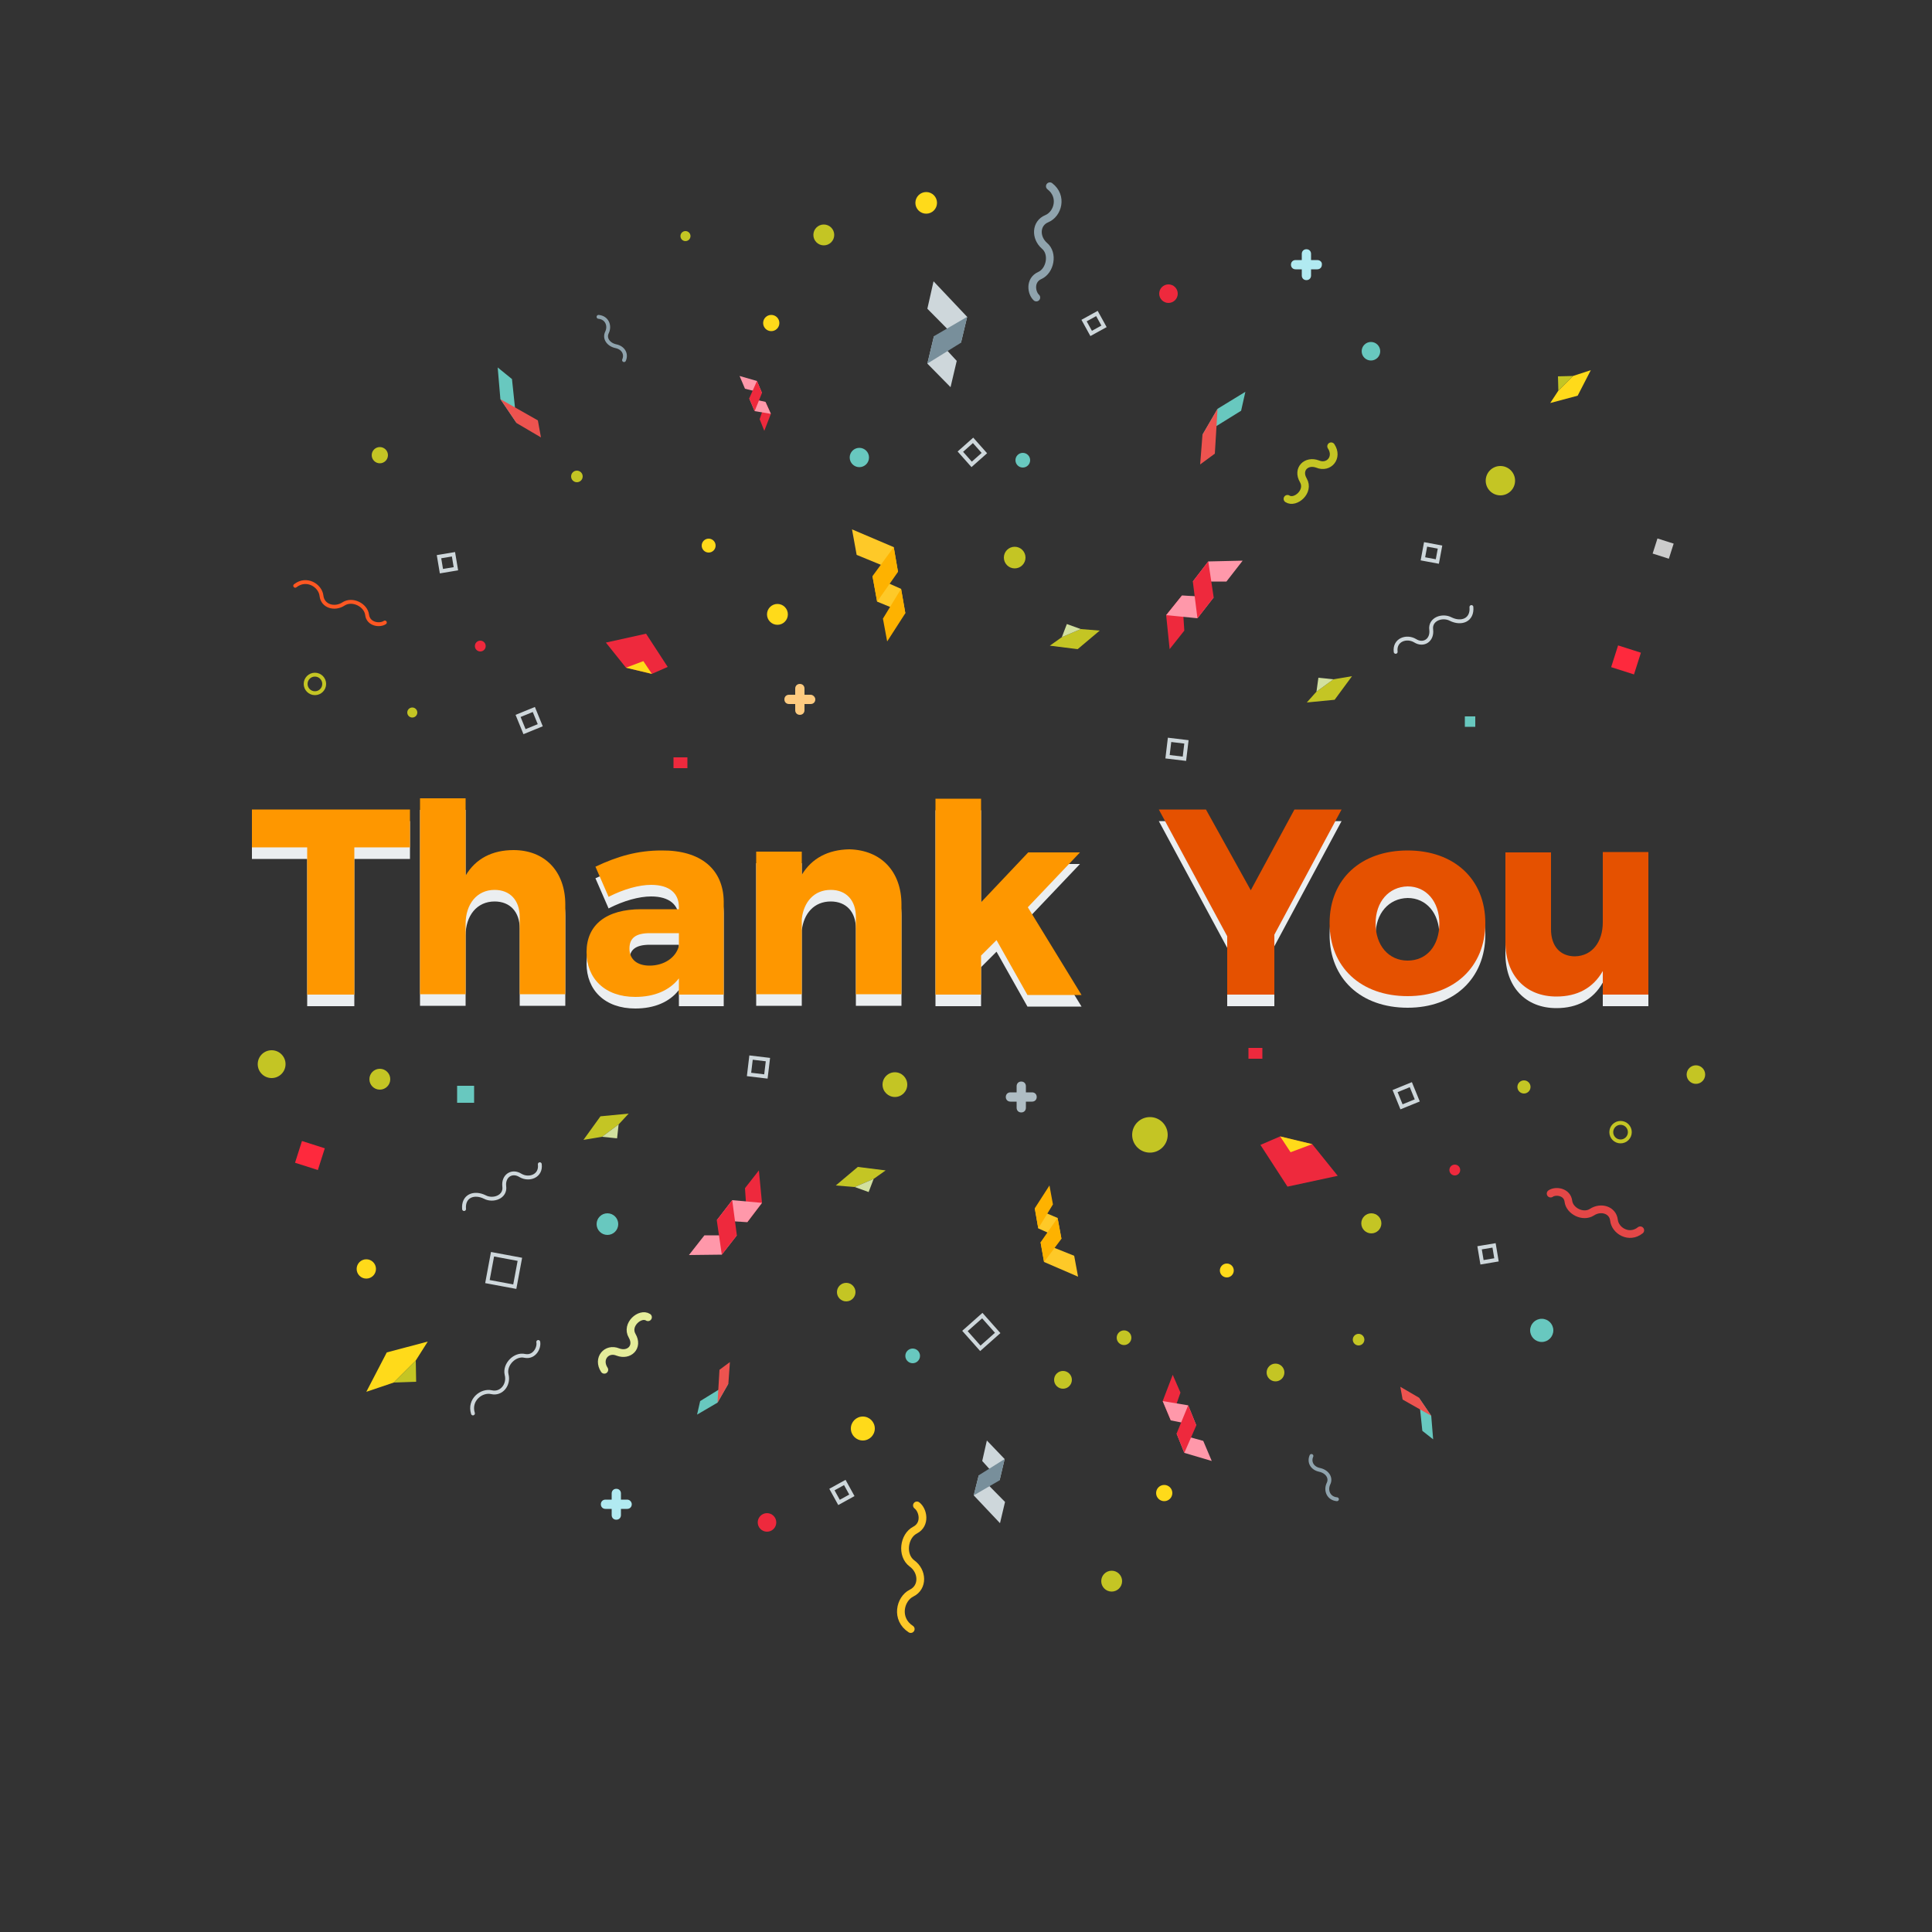 <?xml version="1.0" encoding="utf-8"?>
<!-- Generator: Adobe Illustrator 19.0.0, SVG Export Plug-In . SVG Version: 6.00 Build 0)  -->
<svg version="1.1" id="Objects" xmlns="http://www.w3.org/2000/svg" xmlns:xlink="http://www.w3.org/1999/xlink" x="0px" y="0px"
	 viewBox="0 0 500 500" style="enable-background:new 0 0 500 500;" xml:space="preserve">
<rect x="0" y="0" width="500" height="500" fill="#333333" stroke="none"/>
<style type="text/css">
	.st0{fill:#68C8BF;}
	.st1{fill:#ED534F;}
	.st2{fill:#CED7DB;}
	.st3{fill:#788F9B;}
	.st4{fill:#FEC928;}
	.st5{fill:#FEB200;}
	.st6{fill:#FF98AA;}
	.st7{fill:#EE293D;}
	.st8{fill:#FFDA1A;}
	.st9{fill:#C4C524;}
	.st10{fill:#D2E09F;}
	.st11{fill:#FE293D;}
	.st12{fill:#CCCCCC;}
	.st13{fill:none;stroke:#C4C524;stroke-miterlimit:10;}
	.st14{fill:none;stroke:#C4C524;stroke-width:2;stroke-linecap:round;stroke-miterlimit:10;}
	.st15{fill:none;stroke:#8FA3AD;stroke-linecap:round;stroke-miterlimit:10;}
	.st16{fill:none;stroke:#CED7DB;stroke-linecap:round;stroke-miterlimit:10;}
	.st17{fill:none;stroke:#FE5722;stroke-linecap:round;stroke-miterlimit:10;}
	.st18{fill:none;stroke:#8FA3AD;stroke-width:2;stroke-linecap:round;stroke-miterlimit:10;}
	.st19{fill:none;stroke:#E5ED9A;stroke-width:2;stroke-linecap:round;stroke-miterlimit:10;}
	.st20{fill:none;stroke:#E44747;stroke-width:2;stroke-linecap:round;stroke-miterlimit:10;}
	.st21{fill:none;stroke:#FEC928;stroke-width:2;stroke-linecap:round;stroke-miterlimit:10;}
	.st22{fill:#EBEEF0;}
	.st23{fill:#B1EAF1;}
	.st24{fill:#AFBDC4;}
	.st25{fill:#FECB80;}
	.st26{fill:#FE9700;}
	.st27{fill:#E55100;}
</style>
<g>
	<polygon class="st0" points="311.2,112.5 321.2,106.3 322.3,101.4 315.1,105.8 	"/>
	<polygon class="st1" points="314.4,117.4 310.6,120.2 311.2,112.5 315.1,105.8 	"/>
	<polygon class="st0" points="133.7,109.5 132.5,98.1 128.8,95.1 129.5,103.3 	"/>
	<polygon class="st1" points="139.2,108.8 140,113.2 133.7,109.5 129.5,103.3 	"/>
	<polygon class="st2" points="241.6,72.8 240,79.9 248.7,88.7 250.3,82 	"/>
	<polygon class="st2" points="241.7,87 240,94.1 246,100.2 247.6,93.4 	"/>
	<polygon class="st3" points="248.7,88.7 240,94.1 241.7,87 250.3,82 	"/>
	<polygon class="st4" points="220.5,137 221.7,143.6 232.4,148 231.3,141.6 	"/>
	<polygon class="st4" points="225.8,149.1 227,155.7 234.3,158.7 233.2,152.4 	"/>
	<polygon class="st5" points="232.4,148 227,155.7 225.8,149.1 231.3,141.6 	"/>
	<polygon class="st5" points="234.3,158.7 229.6,166 228.5,160.1 233.2,152.4 	"/>
	<polygon class="st6" points="191.4,97.3 192.8,100.6 197.2,101.7 195.9,98.6 	"/>
	<polygon class="st7" points="199.5,107.1 197.8,111.5 196.6,108.5 198.1,104 	"/>
	<polygon class="st6" points="193.9,103.1 195.3,106.4 199.5,107.1 198.1,104 	"/>
	<polygon class="st7" points="197.2,101.7 195.3,106.4 193.9,103.1 195.9,98.6 	"/>
	<polygon class="st6" points="321.6,145.1 317.4,150.5 308.7,150.5 312.7,145.3 	"/>
	<polygon class="st7" points="301.8,159.2 302.7,168 306.5,163.2 305.9,154.1 	"/>
	<polygon class="st6" points="314.1,154.6 309.9,160 301.8,159.2 305.9,154.1 	"/>
	<polygon class="st7" points="308.7,150.5 309.9,160 314.1,154.6 312.7,145.3 	"/>
	<path class="st7" d="M156.8,166.3l10.4-2.3l5.6,8.6l-4.1,1.8c-2.5-0.6-4.2-1-6.7-1.6L156.8,166.3z"/>
	<polygon class="st8" points="162,172.8 166.5,171.1 168.7,174.4 	"/>
	<polygon class="st9" points="271.7,167.1 278.9,168 284.6,163.2 279.7,162.8 274.8,164.9 	"/>
	<polygon class="st10" points="274.8,164.9 276.1,161.5 279.7,162.8 	"/>
	<polygon class="st8" points="401.2,104.3 408.3,102.4 411.7,95.8 407.1,97.3 403.3,101.1 	"/>
	<polygon class="st9" points="403.3,101.1 403.2,97.4 407.1,97.3 	"/>
	<polygon class="st9" points="338.2,181.8 345.4,181.1 349.9,175 345.1,175.8 340.7,179 	"/>
	<polygon class="st10" points="340.7,179 341.2,175.4 345.1,175.8 	"/>
	<circle class="st7" cx="302.4" cy="76" r="2.4"/>
	
		<rect x="417.5" y="167.9" transform="matrix(0.953 0.304 -0.304 0.953 71.924 -119.896)" class="st11" width="6.2" height="5.9"/>
	
		<rect x="428" y="140" transform="matrix(0.953 0.304 -0.304 0.953 63.626 -124.18)" class="st12" width="4.4" height="4.1"/>
	<rect x="379.1" y="185.4" class="st0" width="2.7" height="2.7"/>
	<circle class="st0" cx="264.7" cy="119.1" r="1.9"/>
	<circle class="st9" cx="213.2" cy="60.8" r="2.7"/>
	<circle class="st8" cx="199.6" cy="83.6" r="2.1"/>
	<circle class="st8" cx="183.4" cy="141.2" r="1.8"/>
	<circle class="st9" cx="149.3" cy="123.3" r="1.5"/>
	<circle class="st13" cx="81.5" cy="177" r="2.4"/>
	<circle class="st7" cx="124.3" cy="167.2" r="1.4"/>
	<rect x="174.3" y="196" class="st7" width="3.6" height="2.8"/>
	<path class="st14" d="M333.2,129.1c2,1.3,5.8-1.9,4.1-4.8c-1.7-2.9,0.8-5.3,3.7-4.2c2.9,1.2,5.4-1.7,3.5-4.6"/>
	<path class="st15" d="M154.9,82c2.2,0.2,3,2.3,2.2,4c-0.8,1.6,0.4,3.2,2.3,3.6c1.9,0.4,2.8,2,2.1,3.6"/>
	<path class="st16" d="M361.2,168.7c-0.4-3.1,2.8-4.2,5-2.9c2.2,1.4,4.5-0.1,4.2-2.8c-0.4-2.8,2.9-3.9,5-2.8
		c2.8,1.4,5.7,0.3,5.4-3.1"/>
	
		<rect x="113.9" y="143.8" transform="matrix(0.986 -0.165 0.165 0.986 -22.42 21.078)" class="st16" width="3.8" height="3.8"/>
	
		<rect x="134.7" y="184.3" transform="matrix(0.926 -0.378 0.378 0.926 -60.317 65.534)" class="st16" width="4.4" height="4.4"/>
	<path class="st17" d="M76.4,151.6c2.9-2.3,6.5-0.1,6.8,2.6c0.3,2.7,3.4,3.6,5.7,2.1c2.3-1.5,5.8,0.3,6.1,2.8c0.3,2.5,3.3,2.9,4.6,2
		"/>
	
		<rect x="281.2" y="81.7" transform="matrix(0.483 0.876 -0.876 0.483 219.633 -204.663)" class="st16" width="3.8" height="3.8"/>
	
		<rect x="249.4" y="114.8" transform="matrix(0.664 0.748 -0.748 0.664 172.101 -148.812)" class="st16" width="4.4" height="4.4"/>
	<path class="st18" d="M271.7,48.2c3.4,2.6,2.1,7.2-0.8,8.4c-2.9,1.2-3,4.9-0.6,7c2.4,2,1.5,6.5-1.2,7.7c-2.7,1.2-2.2,4.5-0.9,5.7"
		/>
	
		<rect x="368.6" y="141.3" transform="matrix(-0.183 0.983 -0.983 -0.183 579.028 -194.892)" class="st16" width="3.8" height="3.8"/>
	
		<rect x="302.5" y="191.7" transform="matrix(-0.119 0.993 -0.993 -0.119 533.406 -85.574)" class="st16" width="4.4" height="4.4"/>
	<polygon class="st0" points="188.5,358.1 181.2,362.6 180.4,366.1 185.7,363 	"/>
	<polygon class="st1" points="186.2,354.5 188.9,352.5 188.5,358.1 185.7,363 	"/>
	<polygon class="st0" points="367.2,361.7 368.1,370.3 370.9,372.5 370.4,366.4 	"/>
	<polygon class="st1" points="363,362.2 362.4,358.9 367.2,361.7 370.4,366.4 	"/>
	<polygon class="st2" points="258.8,394.2 260.1,388.7 253.3,381.8 252,387 	"/>
	<polygon class="st2" points="258.7,383.1 260,377.6 255.4,372.8 254.2,378.1 	"/>
	<polygon class="st3" points="253.3,381.8 260,377.6 258.7,383.1 252,387 	"/>
	<polygon class="st4" points="279,330.4 278,325 269.3,321.5 270.2,326.6 	"/>
	<polygon class="st4" points="274.7,320.6 273.7,315.2 267.8,312.7 268.7,317.9 	"/>
	<polygon class="st5" points="269.3,321.5 273.7,315.2 274.7,320.6 270.2,326.6 	"/>
	<polygon class="st5" points="267.8,312.7 271.6,306.8 272.5,311.7 268.7,317.9 	"/>
	<g>
		<polygon class="st6" points="313.6,378.1 311.4,372.9 304.5,371 306.5,376 		"/>
		<polygon class="st7" points="300.9,362.6 303.5,355.8 305.5,360.4 303,367.6 		"/>
		<polygon class="st6" points="309.6,368.9 307.5,363.7 300.9,362.6 303,367.6 		"/>
		<polygon class="st7" points="304.5,371 307.5,363.7 309.6,368.9 306.5,376 		"/>
	</g>
	<g>
		<polygon class="st6" points="178.3,324.8 182.3,319.7 190.7,319.7 186.8,324.7 		"/>
		<polygon class="st7" points="197.2,311.3 196.4,302.9 192.8,307.5 193.4,316.3 		"/>
		<polygon class="st6" points="185.5,315.8 189.5,310.6 197.2,311.3 193.4,316.3 		"/>
		<polygon class="st7" points="190.7,319.7 189.5,310.6 185.5,315.8 186.8,324.7 		"/>
	</g>
	<g>
		<path class="st7" d="M346.2,304.3l-13,2.8l-7-10.8l5.1-2.2c3.1,0.8,5.2,1.3,8.3,2L346.2,304.3z"/>
		<polygon class="st8" points="339.6,296.1 334,298.2 331.3,294.1 		"/>
	</g>
	<polygon class="st9" points="229.2,302.9 222,302 216.3,306.8 221.2,307.2 226.1,305.1 	"/>
	<polygon class="st10" points="226.1,305.1 224.8,308.5 221.2,307.2 	"/>
	<polygon class="st8" points="110.7,347.2 100.1,350 94.8,360.2 101.9,357.8 107.6,352.1 	"/>
	<polygon class="st9" points="107.6,352.1 107.7,357.6 101.9,357.8 	"/>
	<polygon class="st9" points="162.7,288.2 155.4,288.9 151,295 155.8,294.2 160.1,291 	"/>
	<polygon class="st10" points="160.1,291 159.7,294.6 155.8,294.2 	"/>
	<circle class="st7" cx="198.5" cy="394" r="2.4"/>
	
		<rect x="77.1" y="296.3" transform="matrix(-0.953 -0.304 0.304 -0.953 65.665 608.613)" class="st11" width="6.2" height="5.9"/>
	<rect x="118.3" y="281" class="st0" width="4.4" height="4.4"/>
	<circle class="st0" cx="236.2" cy="350.9" r="1.9"/>
	<circle class="st9" cx="287.7" cy="409.2" r="2.7"/>
	<circle class="st8" cx="301.3" cy="386.4" r="2.1"/>
	<circle class="st8" cx="317.5" cy="328.8" r="1.8"/>
	<circle class="st9" cx="351.6" cy="346.7" r="1.5"/>
	<circle class="st13" cx="419.4" cy="293" r="2.4"/>
	<circle class="st7" cx="376.5" cy="302.8" r="1.4"/>
	<rect x="323.1" y="271.2" class="st7" width="3.6" height="2.8"/>
	<path class="st19" d="M167.7,340.9c-2-1.3-5.8,1.9-4.1,4.8c1.7,2.9-0.8,5.3-3.7,4.2c-2.9-1.2-5.4,1.7-3.5,4.6"/>
	<path class="st15" d="M346,388c-2.2-0.2-3-2.3-2.2-4c0.8-1.6-0.4-3.2-2.3-3.6c-1.9-0.4-2.8-2-2.1-3.6"/>
	<path class="st16" d="M139.7,301.3c0.4,3.1-2.8,4.2-5,2.9c-2.2-1.4-4.5,0.1-4.2,2.8c0.4,2.8-2.9,3.9-5,2.8
		c-2.8-1.4-5.7-0.3-5.4,3.1"/>
	
		<rect x="383.2" y="322.5" transform="matrix(-0.986 0.165 -0.165 -0.986 818.337 580.808)" class="st16" width="3.8" height="3.8"/>
	
		<rect x="361.9" y="281.3" transform="matrix(-0.926 0.378 -0.378 -0.926 808.236 408.47)" class="st16" width="4.4" height="4.4"/>
	<path class="st20" d="M424.5,318.4c-2.9,2.3-6.5,0.1-6.8-2.6c-0.3-2.7-3.4-3.6-5.7-2.1c-2.3,1.5-5.8-0.3-6.1-2.8
		c-0.3-2.5-3.3-2.9-4.6-2"/>
	
		<rect x="215.9" y="384.5" transform="matrix(-0.483 -0.876 0.876 -0.483 -15.405 763.668)" class="st16" width="3.8" height="3.8"/>
	
		<rect x="251.1" y="341.8" transform="matrix(-0.664 -0.748 0.748 -0.664 164.776 763.725)" class="st16" width="6" height="6"/>
	<path class="st21" d="M235.7,421.6c-4-2.6-2.8-7.8,0.2-9.3c3.1-1.5,2.9-5.7,0.1-7.7c-2.8-2.1-2.1-7.1,0.8-8.6
		c2.9-1.5,2.1-5.2,0.5-6.4"/>
	
		<rect x="126.7" y="325" transform="matrix(0.183 -0.983 0.983 0.183 -216.514 396.742)" class="st16" width="7.2" height="7.2"/>
	<rect x="194" y="274" transform="matrix(0.119 -0.993 0.993 0.119 -101.322 438.104)" class="st16" width="4.4" height="4.4"/>
	<path class="st16" d="M122.4,365.8c-1.1-3.5,2.2-6.1,4.8-5.5c2.6,0.6,4.6-2,3.9-4.6c-0.6-2.6,2.2-5.4,4.7-4.8
		c2.5,0.5,3.8-2.1,3.5-3.6"/>
	<g>
		<path class="st22" d="M91.7,222.3v38.1H79.5v-38.1H65.2v-9.8h40.9v9.8H91.7z"/>
		<path class="st22" d="M146.3,237.1v23.2h-11.8v-20c0-4.3-2.5-7-6.5-7c-4.6,0-7.5,3.7-7.5,8.8v18.2h-11.8v-50.7h11.8v20
			c2.6-4.4,6.9-6.6,12.4-6.6C141,223,146.3,228.5,146.3,237.1z"/>
		<path class="st22" d="M187.3,236.3v24.1h-11.6v-4.2c-2.4,3.1-6.3,4.8-11.3,4.8c-7.9,0-12.6-4.8-12.6-11.6c0-7,5-11.1,14.2-11.1
			h9.7v-0.5c0-3.6-2.4-5.8-7.2-5.8c-3.1,0-7.1,1.1-11,3.1l-3.4-7.8c5.7-2.7,10.9-4.2,17.1-4.2C181.4,223,187.2,227.9,187.3,236.3z
			 M175.7,247.8v-3.3h-7.5c-3.6,0-5.3,1.2-5.3,4c0,2.7,1.9,4.4,5.2,4.4C171.8,252.9,174.9,250.9,175.7,247.8z"/>
		<path class="st22" d="M233.3,237.1v23.2h-11.8v-20c0-4.3-2.5-7-6.5-7c-4.3,0-7,3.1-7.5,7.5v19.5h-11.8v-36.9h11.8v6
			c2.6-4.3,6.8-6.5,12.3-6.6C228,223,233.3,228.5,233.3,237.1z"/>
		<path class="st22" d="M253.9,250.3v10.1h-11.8v-50.7h11.8v26.8l12.2-12.9h13.4l-13.5,14.2l13.9,22.7h-14l-8-14.2L253.9,250.3z"/>
	</g>
	<g>
		<path class="st22" d="M329.7,260.4h-12.1v-15.1l-17.7-32.8h12.2l11.6,20.9l11.3-20.9h12.2l-17.4,32.4V260.4z"/>
		<path class="st22" d="M384.4,241.9c0,11.3-8.1,18.9-20.1,18.9c-12.1,0-20.2-7.5-20.2-18.9c0-11.4,8.1-18.8,20.2-18.8
			C376.3,223.1,384.4,230.5,384.4,241.9z M356,242c0,5.7,3.4,9.6,8.3,9.6c4.9,0,8.2-3.8,8.2-9.6c0-5.7-3.4-9.6-8.2-9.6
			C359.4,232.5,356,236.4,356,242z"/>
		<path class="st22" d="M426.6,260.4h-11.8v-6.1c-2.5,4.4-6.6,6.6-12,6.6c-8,0-13.2-5.5-13.2-14.1v-23.2h11.8v19.9
			c0,4.4,2.4,7,6.2,7c4.5-0.1,7.2-3.8,7.2-8.8v-18.2h11.8V260.4z"/>
	</g>
	<path class="st23" d="M340.9,67.3h-1.6v-1.6c0-0.7-0.5-1.2-1.2-1.2c-0.7,0-1.2,0.5-1.2,1.2v1.6h-1.6c-0.7,0-1.2,0.5-1.2,1.2
		c0,0.7,0.5,1.2,1.2,1.2h1.6v1.6c0,0.7,0.5,1.2,1.2,1.2c0.7,0,1.2-0.5,1.2-1.2v-1.6h1.6c0.7,0,1.2-0.5,1.2-1.2
		C342.2,67.8,341.6,67.3,340.9,67.3z"/>
	<path class="st23" d="M162.3,388.1h-1.6v-1.6c0-0.7-0.5-1.2-1.2-1.2c-0.7,0-1.2,0.5-1.2,1.2v1.6h-1.6c-0.7,0-1.2,0.5-1.2,1.2
		c0,0.7,0.5,1.2,1.2,1.2h1.6v1.6c0,0.7,0.5,1.2,1.2,1.2c0.7,0,1.2-0.5,1.2-1.2v-1.6h1.6c0.7,0,1.2-0.5,1.2-1.2
		C163.5,388.7,163,388.1,162.3,388.1z"/>
	<path class="st24" d="M267.1,282.7h-1.6v-1.6c0-0.7-0.5-1.2-1.2-1.2c-0.7,0-1.2,0.5-1.2,1.2v1.6h-1.6c-0.7,0-1.2,0.5-1.2,1.2
		c0,0.7,0.5,1.2,1.2,1.2h1.6v1.6c0,0.7,0.5,1.2,1.2,1.2c0.7,0,1.2-0.5,1.2-1.2v-1.6h1.6c0.7,0,1.2-0.5,1.2-1.2
		C268.3,283.2,267.8,282.7,267.1,282.7z"/>
	<path class="st25" d="M209.8,179.8h-1.6v-1.6c0-0.7-0.5-1.2-1.2-1.2c-0.7,0-1.2,0.5-1.2,1.2v1.6h-1.6c-0.7,0-1.2,0.5-1.2,1.2
		c0,0.7,0.5,1.2,1.2,1.2h1.6v1.6c0,0.7,0.5,1.2,1.2,1.2c0.7,0,1.2-0.5,1.2-1.2v-1.6h1.6c0.7,0,1.2-0.5,1.2-1.2
		C211,180.4,210.4,179.8,209.8,179.8z"/>
	<g>
		<circle class="st9" cx="262.6" cy="144.3" r="2.8"/>
		<circle class="st8" cx="201.2" cy="159" r="2.7"/>
		<circle class="st9" cx="219" cy="334.4" r="2.4"/>
		<circle class="st9" cx="290.9" cy="346.2" r="1.9"/>
		<circle class="st9" cx="438.9" cy="278.1" r="2.4"/>
		<circle class="st9" cx="394.4" cy="281.3" r="1.7"/>
		<circle class="st9" cx="98.3" cy="117.8" r="2.1"/>
		<circle class="st9" cx="106.7" cy="184.4" r="1.3"/>
		<circle class="st8" cx="239.7" cy="52.5" r="2.8"/>
		<circle class="st9" cx="177.4" cy="61.1" r="1.3"/>
		<circle class="st0" cx="222.4" cy="118.4" r="2.5"/>
		<circle class="st0" cx="354.8" cy="90.9" r="2.4"/>
		<circle class="st9" cx="388.3" cy="124.4" r="3.8"/>
		<circle class="st9" cx="297.6" cy="293.7" r="4.6"/>
		<circle class="st8" cx="94.8" cy="328.4" r="2.5"/>
		<circle class="st9" cx="70.3" cy="275.4" r="3.6"/>
		<circle class="st9" cx="98.3" cy="279.3" r="2.7"/>
		<circle class="st0" cx="157.2" cy="316.8" r="2.8"/>
		<circle class="st9" cx="231.6" cy="280.7" r="3.2"/>
		<circle class="st9" cx="275.1" cy="357.1" r="2.3"/>
		<circle class="st8" cx="223.3" cy="369.7" r="3.1"/>
		<circle class="st9" cx="330.1" cy="355.2" r="2.3"/>
		<circle class="st9" cx="354.9" cy="316.6" r="2.6"/>
		<circle class="st0" cx="399" cy="344.3" r="3"/>
	</g>
	<g>
		<path class="st26" d="M91.7,219.3v38.1H79.5v-38.1H65.2v-9.8h40.9v9.8H91.7z"/>
		<path class="st26" d="M146.3,234.1v23.2h-11.8v-20c0-4.3-2.5-7-6.5-7c-4.6,0-7.5,3.7-7.5,8.8v18.2h-11.8v-50.7h11.8v20
			c2.6-4.4,6.9-6.6,12.4-6.6C141,220,146.3,225.5,146.3,234.1z"/>
		<path class="st26" d="M187.3,233.3v24.1h-11.6v-4.2c-2.4,3.1-6.3,4.8-11.3,4.8c-7.9,0-12.6-4.8-12.6-11.6c0-7,5-11.1,14.2-11.1
			h9.7v-0.5c0-3.6-2.4-5.8-7.2-5.8c-3.1,0-7.1,1.1-11,3.1l-3.4-7.8c5.7-2.7,10.9-4.2,17.1-4.2C181.4,220,187.2,225,187.3,233.3z
			 M175.7,244.8v-3.3h-7.5c-3.6,0-5.3,1.2-5.3,4c0,2.7,1.9,4.4,5.2,4.4C171.8,249.9,174.9,247.9,175.7,244.8z"/>
		<path class="st26" d="M233.3,234.1v23.2h-11.8v-20c0-4.3-2.5-7-6.5-7c-4.3,0-7,3.1-7.5,7.5v19.5h-11.8v-36.9h11.8v6
			c2.6-4.3,6.8-6.5,12.3-6.6C228,220,233.3,225.5,233.3,234.1z"/>
		<path class="st26" d="M253.9,247.3v10.1h-11.8v-50.7h11.8v26.8l12.2-12.9h13.4l-13.5,14.2l13.9,22.7h-14l-8-14.2L253.9,247.3z"/>
	</g>
	<g>
		<path class="st27" d="M329.7,257.4h-12.1v-15.1l-17.7-32.8h12.2l11.6,20.9l11.3-20.9h12.2l-17.4,32.4V257.4z"/>
		<path class="st27" d="M384.4,238.9c0,11.3-8.1,18.9-20.1,18.9c-12.1,0-20.2-7.5-20.2-18.9c0-11.4,8.1-18.8,20.2-18.8
			C376.3,220.1,384.4,227.5,384.4,238.9z M356,239c0,5.7,3.4,9.6,8.3,9.6c4.9,0,8.2-3.8,8.2-9.6c0-5.7-3.4-9.6-8.2-9.6
			C359.4,229.5,356,233.4,356,239z"/>
		<path class="st27" d="M426.6,257.4h-11.8v-6.1c-2.5,4.4-6.6,6.6-12,6.6c-8,0-13.2-5.5-13.2-14.1v-23.2h11.8v19.9
			c0,4.4,2.4,7,6.2,7c4.5-0.1,7.2-3.8,7.2-8.8v-18.2h11.8V257.4z"/>
	</g>
</g>
</svg>
